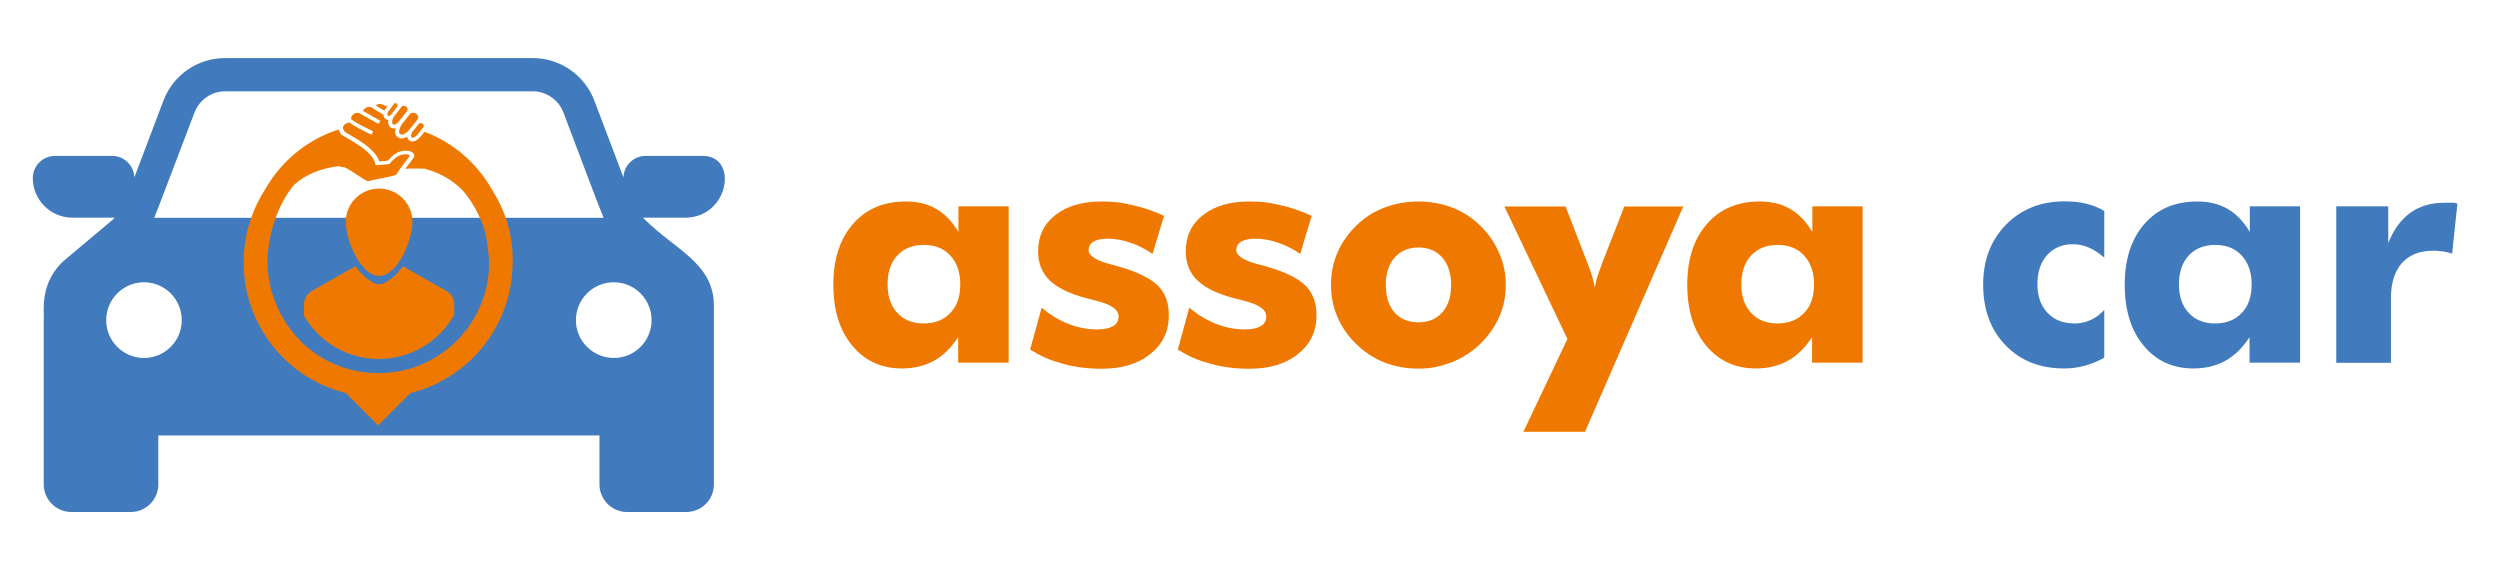 <?xml version="1.0" encoding="utf-8"?>
<!-- Generator: Adobe Illustrator 26.0.2, SVG Export Plug-In . SVG Version: 6.00 Build 0)  -->
<svg version="1.1" id="Calque_1" xmlns="http://www.w3.org/2000/svg" xmlns:xlink="http://www.w3.org/1999/xlink" x="0px" y="0px"
	 viewBox="0 0 176.07 40" style="enable-background:new 0 0 176.07 40;" xml:space="preserve">
<style type="text/css">
	.st0{fill:#EF7900;}
	.st1{fill:#417BBE;}
</style>
<g>
	<g>
		<g>
			<path class="st0" d="M71.04,14.53v11.01h-3.56v-1.79c-0.5,0.76-1.08,1.32-1.72,1.67c-0.65,0.35-1.39,0.53-2.23,0.53
				c-1.45,0-2.62-0.53-3.51-1.61c-0.89-1.07-1.33-2.5-1.33-4.3c0-1.78,0.46-3.2,1.38-4.26c0.92-1.06,2.16-1.59,3.73-1.59
				c0.83,0,1.55,0.18,2.15,0.53c0.6,0.35,1.12,0.89,1.55,1.62v-1.81H71.04z M67.63,20.03c0-0.84-0.23-1.51-0.69-2.02
				c-0.46-0.51-1.08-0.76-1.88-0.76c-0.78,0-1.4,0.25-1.86,0.74c-0.46,0.5-0.69,1.17-0.69,2.04c0,0.85,0.23,1.52,0.69,2.01
				c0.46,0.5,1.08,0.74,1.86,0.74c0.79,0,1.41-0.25,1.87-0.74C67.4,21.56,67.63,20.88,67.63,20.03z"/>
			<path class="st0" d="M72.55,24.62l0.81-2.95c0.57,0.48,1.19,0.86,1.86,1.13c0.68,0.27,1.36,0.4,2.06,0.4
				c0.48,0,0.85-0.08,1.11-0.23c0.26-0.15,0.39-0.38,0.39-0.69c0-0.47-0.51-0.83-1.54-1.09l-0.81-0.21
				c-1.15-0.31-1.99-0.73-2.52-1.25c-0.53-0.52-0.8-1.2-0.8-2.02c0-1.07,0.4-1.92,1.21-2.56c0.81-0.64,1.89-0.96,3.26-0.96
				c0.38,0,0.73,0.02,1.06,0.05c0.33,0.04,0.69,0.1,1.09,0.2c0.72,0.15,1.47,0.41,2.25,0.76l-0.81,2.68
				c-0.5-0.34-1.02-0.61-1.57-0.79c-0.55-0.19-1.08-0.28-1.59-0.28c-0.44,0-0.77,0.07-1,0.21c-0.23,0.14-0.34,0.34-0.34,0.6
				c0,0.39,0.51,0.72,1.53,0.99l0.52,0.14c1.34,0.38,2.28,0.83,2.81,1.35c0.53,0.52,0.79,1.22,0.79,2.11c0,1.12-0.43,2.02-1.3,2.72
				c-0.87,0.7-2.01,1.04-3.43,1.04c-0.97,0-1.86-0.11-2.69-0.34c-0.44-0.12-0.84-0.25-1.2-0.4C73.31,25.06,72.94,24.86,72.55,24.62z
				"/>
			<path class="st0" d="M82.95,24.62l0.81-2.95c0.57,0.48,1.19,0.86,1.86,1.13c0.68,0.27,1.36,0.4,2.06,0.4
				c0.48,0,0.85-0.08,1.11-0.23c0.26-0.15,0.39-0.38,0.39-0.69c0-0.47-0.51-0.83-1.54-1.09l-0.81-0.21
				c-1.15-0.31-1.99-0.73-2.52-1.25c-0.53-0.52-0.8-1.2-0.8-2.02c0-1.07,0.4-1.92,1.21-2.56c0.81-0.64,1.89-0.96,3.26-0.96
				c0.38,0,0.73,0.02,1.06,0.05c0.33,0.04,0.69,0.1,1.09,0.2c0.72,0.15,1.47,0.41,2.25,0.76l-0.81,2.68
				c-0.5-0.34-1.02-0.61-1.57-0.79c-0.55-0.19-1.08-0.28-1.59-0.28c-0.44,0-0.77,0.07-1,0.21c-0.23,0.14-0.34,0.34-0.34,0.6
				c0,0.39,0.51,0.72,1.53,0.99l0.52,0.14c1.34,0.38,2.28,0.83,2.81,1.35c0.53,0.52,0.79,1.22,0.79,2.11c0,1.12-0.43,2.02-1.3,2.72
				c-0.87,0.7-2.01,1.04-3.43,1.04c-0.97,0-1.86-0.11-2.69-0.34c-0.44-0.12-0.84-0.25-1.2-0.4C83.71,25.06,83.34,24.86,82.95,24.62z
				"/>
			<path class="st0" d="M106.05,20.07c0,0.79-0.15,1.54-0.46,2.24c-0.31,0.7-0.75,1.34-1.34,1.91c-0.59,0.57-1.26,1-2.02,1.3
				c-0.38,0.14-0.75,0.25-1.13,0.33s-0.78,0.11-1.22,0.11c-0.84,0-1.63-0.14-2.37-0.43c-0.74-0.29-1.4-0.72-1.98-1.29
				c-0.28-0.27-0.54-0.56-0.76-0.88c-0.22-0.32-0.41-0.65-0.57-1.02c-0.31-0.72-0.46-1.48-0.46-2.27c0-0.81,0.15-1.57,0.45-2.27
				c0.3-0.7,0.75-1.34,1.34-1.92c0.55-0.54,1.2-0.96,1.95-1.25c0.75-0.29,1.55-0.44,2.4-0.44c0.84,0,1.63,0.14,2.37,0.42
				c0.74,0.28,1.4,0.7,1.98,1.26s1.03,1.2,1.34,1.92C105.9,18.52,106.05,19.27,106.05,20.07z M102.2,20.07
				c0-0.81-0.21-1.45-0.62-1.93c-0.41-0.47-0.97-0.71-1.68-0.71c-0.71,0-1.26,0.24-1.68,0.71c-0.41,0.47-0.62,1.11-0.62,1.93
				s0.2,1.46,0.61,1.93c0.41,0.47,0.97,0.7,1.69,0.7c0.7,0,1.26-0.23,1.68-0.7C101.99,21.53,102.2,20.89,102.2,20.07z"/>
			<path class="st0" d="M107.29,30.41l3.1-6.54l-4.44-9.33h4.31l1.54,3.98c0.14,0.34,0.25,0.66,0.33,0.94
				c0.08,0.29,0.15,0.55,0.19,0.79c0.02-0.12,0.05-0.25,0.08-0.39c0.03-0.14,0.07-0.28,0.11-0.41l0.33-0.93l1.56-3.98h4.15
				l-6.92,15.87H107.29z"/>
			<path class="st0" d="M131.18,14.53v11.01h-3.56v-1.79c-0.5,0.76-1.08,1.32-1.72,1.67c-0.65,0.35-1.39,0.53-2.23,0.53
				c-1.45,0-2.62-0.53-3.51-1.61c-0.89-1.07-1.33-2.5-1.33-4.3c0-1.78,0.46-3.2,1.38-4.26c0.92-1.06,2.16-1.59,3.73-1.59
				c0.83,0,1.55,0.18,2.15,0.53c0.6,0.35,1.12,0.89,1.55,1.62v-1.81H131.18z M127.76,20.03c0-0.84-0.23-1.51-0.69-2.02
				c-0.46-0.51-1.08-0.76-1.88-0.76c-0.78,0-1.4,0.25-1.86,0.74c-0.46,0.5-0.69,1.17-0.69,2.04c0,0.85,0.23,1.52,0.69,2.01
				c0.46,0.5,1.08,0.74,1.86,0.74c0.79,0,1.41-0.25,1.87-0.74C127.53,21.56,127.76,20.88,127.76,20.03z"/>
			<path class="st1" d="M148.2,18.15c-0.36-0.32-0.72-0.55-1.08-0.71c-0.36-0.16-0.73-0.24-1.11-0.24c-0.76,0-1.37,0.25-1.83,0.76
				c-0.46,0.51-0.69,1.19-0.69,2.06c0,0.84,0.24,1.51,0.71,2.01c0.47,0.5,1.11,0.75,1.91,0.75c0.39,0,0.75-0.08,1.1-0.23
				c0.35-0.15,0.68-0.39,0.99-0.72v3.36c-0.44,0.25-0.9,0.44-1.38,0.57c-0.48,0.13-0.96,0.19-1.45,0.19c-1.69,0-3.07-0.54-4.12-1.63
				c-1.05-1.08-1.58-2.51-1.58-4.28c0-1.72,0.54-3.12,1.61-4.22c1.07-1.09,2.45-1.64,4.13-1.64c0.55,0,1.06,0.05,1.51,0.16
				c0.45,0.11,0.88,0.28,1.28,0.52V18.15z"/>
			<path class="st1" d="M161.99,14.53v11.01h-3.56v-1.79c-0.5,0.76-1.08,1.32-1.72,1.67c-0.65,0.35-1.39,0.53-2.23,0.53
				c-1.45,0-2.62-0.53-3.51-1.61c-0.89-1.07-1.33-2.5-1.33-4.3c0-1.78,0.46-3.2,1.38-4.26c0.92-1.06,2.16-1.59,3.73-1.59
				c0.83,0,1.55,0.18,2.15,0.53c0.6,0.35,1.12,0.89,1.55,1.62v-1.81H161.99z M158.58,20.03c0-0.84-0.23-1.51-0.69-2.02
				c-0.46-0.51-1.08-0.76-1.88-0.76c-0.78,0-1.4,0.25-1.86,0.74c-0.46,0.5-0.69,1.17-0.69,2.04c0,0.85,0.23,1.52,0.69,2.01
				c0.46,0.5,1.08,0.74,1.86,0.74c0.79,0,1.41-0.25,1.87-0.74C158.35,21.56,158.58,20.88,158.58,20.03z"/>
			<path class="st1" d="M164.54,25.54V14.53h3.66v2.59c0.37-0.94,0.89-1.65,1.55-2.13c0.66-0.47,1.45-0.71,2.38-0.71
				c0.07,0,0.14,0,0.21,0c0.07,0,0.15,0,0.25,0c0.09,0,0.19,0,0.28,0c0.09,0.03,0.15,0.05,0.2,0.07l-0.37,3.51
				c-0.1-0.03-0.21-0.06-0.32-0.09c-0.11-0.03-0.25-0.05-0.43-0.07c-0.17-0.02-0.3-0.04-0.39-0.04c-0.09,0-0.16,0-0.21,0
				c-0.94,0-1.67,0.29-2.19,0.87c-0.51,0.58-0.77,1.4-0.77,2.46v4.56H164.54z"/>
		</g>
	</g>
	<g>
		<path class="st1" d="M49.5,10.98h-4.03c-0.85,0-1.54,0.68-1.56,1.52l-2.05-5.41c-0.68-1.8-2.41-3-4.34-3H15.85
			c-1.93,0-3.66,1.19-4.34,3L9.46,12.5c-0.02-0.84-0.71-1.52-1.56-1.52H3.87c-0.86,0-1.56,0.7-1.56,1.56c0,1.54,1.25,2.79,2.79,2.79
			h2.98c-0.28,0.28,0.04-0.02-3.46,2.93c-1.94,1.63-1.47,3.85-1.54,4.28c0,1.46,0,8.22,0,11.57c0,1.08,0.87,1.95,1.95,1.95H9.2
			c1.08,0,1.95-0.87,1.95-1.95v-3.44h31.07v3.44c0,1.08,0.87,1.95,1.95,1.95h4.16c1.08,0,1.95-0.87,1.95-1.95c0-4.1,0-7.7,0-12.55
			c0-3.06-2.73-3.93-5-6.23h2.98C51.34,15.33,52.04,10.98,49.5,10.98z M13.7,7.92c0.34-0.89,1.2-1.49,2.16-1.49h21.66
			c0.95,0,1.82,0.6,2.16,1.49c0.81,2.14,2.58,6.85,2.83,7.42H10.86C11.11,14.76,12.34,11.47,13.7,7.92z M10.14,25.21
			c-1.47,0-2.66-1.19-2.66-2.66c0-1.47,1.19-2.67,2.66-2.67s2.66,1.19,2.66,2.67C12.8,24.02,11.61,25.21,10.14,25.21z M45.89,22.55
			c0,1.47-1.19,2.66-2.66,2.66c-1.47,0-2.67-1.19-2.67-2.66c0-1.47,1.19-2.67,2.67-2.67C44.7,19.88,45.89,21.08,45.89,22.55z"/>
		<g>
			<g>
				<path class="st0" d="M26.92,20C26.78,20,26.63,20,26.48,20c-0.63-0.3-1.04-0.69-1.45-1.25l-3.05,1.73
					c-0.35,0.19-0.57,0.56-0.57,0.96v0.81c1.06,1.81,3.02,3.03,5.27,3.03c2.28,0,4.26-1.25,5.31-3.1v-0.74
					c0-0.4-0.22-0.77-0.57-0.96c-0.4-0.22-3.05-1.73-3.05-1.73C27.97,19.31,27.56,19.7,26.92,20z"/>
				<path class="st0" d="M26.7,13.28c-1.3,0-2.35,1.05-2.35,2.35c0,1.3,1.05,3.8,2.35,3.8c1.3,0,2.35-2.5,2.35-3.8
					C29.05,14.33,28,13.28,26.7,13.28z"/>
				<path class="st0" d="M34.68,13.41c-1.05-1.89-2.74-3.36-4.78-4.13c-0.05,0.06-0.11,0.13-0.14,0.18
					c-0.21,0.29-0.45,0.47-0.65,0.5C29,9.98,28.9,9.96,28.83,9.9c-0.09-0.07-0.14-0.17-0.15-0.28c-0.12,0.07-0.25,0.13-0.38,0.13
					c-0.12,0-0.22-0.03-0.31-0.11c-0.16-0.13-0.2-0.34-0.12-0.61c-0.14,0.04-0.27,0.01-0.38-0.07c-0.07-0.05-0.11-0.14-0.14-0.23
					c-0.01-0.06-0.02-0.13-0.01-0.21c0-0.02,0.01-0.04,0.01-0.06c0-0.01,0-0.01,0-0.02c-0.06,0-0.12-0.01-0.18-0.05
					c-0.11-0.07-0.16-0.19-0.17-0.32c-0.42-0.23-0.68-0.39-0.77-0.48c-0.15-0.08-0.3-0.09-0.44-0.01c-0.12,0.06-0.2,0.17-0.23,0.23
					c0.26,0.14,0.86,0.48,1.12,0.63c0.04,0.02,0.06,0.03,0.07,0.04c0.07,0.04-0.07,0.27-0.14,0.22c-0.09-0.05-0.26-0.15-0.45-0.25
					c-0.3-0.17-0.64-0.36-0.78-0.44c0,0,0,0,0,0C25.2,7.89,25,7.96,24.88,8.05c-0.09,0.08-0.18,0.21-0.14,0.36
					C24.81,8.46,24.9,8.52,25,8.58c0.11,0.07,0.24,0.14,0.37,0.21c0.42,0.23,0.86,0.43,0.87,0.44c0.07,0.03-0.05,0.27-0.11,0.24
					c-0.04-0.02-0.68-0.32-1.17-0.61c-0.12-0.07-0.23-0.14-0.32-0.21c-0.01-0.01-0.03-0.02-0.04-0.03
					c-0.09,0.02-0.17,0.06-0.24,0.09c-0.1,0.06-0.16,0.12-0.19,0.2c-0.01,0.04-0.02,0.08-0.01,0.13c0.01,0.08,0.05,0.15,0.11,0.22
					c0,0,0,0,0,0c0,0,0,0,0,0c0.03,0.04,0.23,0.16,0.41,0.26c0.58,0.34,1.47,0.86,1.88,1.51c0.05,0.09,0.1,0.17,0.13,0.27
					c0.01,0.02,0.02,0.05,0.02,0.07l0.52-0.05l0.1-0.01c0.07-0.09,0.13-0.16,0.2-0.23c0.62-0.61,1.28-0.51,1.51-0.35
					c0.16,0.11,0.16,0.26,0.1,0.36c-0.07,0.1-0.15,0.21-0.23,0.32c-0.06,0.07-0.11,0.15-0.17,0.22c-0.01,0.02-0.03,0.03-0.04,0.05
					c-0.05,0.07-0.11,0.14-0.16,0.21c0.08-0.01,0.18-0.01,0.31-0.02c0.08,0,0.17,0,0.26,0c0.08,0,0.16,0,0.23,0
					c0.32,0,0.58,0.01,0.58,0.01c0.02,0,0.03,0,0.05,0.01c0,0,0.01,0,0.01,0.01c1.06,0.3,1.91,0.81,2.58,1.48
					c0.72,0.83,1.26,1.81,1.58,2.89c0.19,0.74,0.3,1.55,0.31,2.43c-0.12,4.21-3.56,7.58-7.8,7.58c-2.09,0-3.98-0.82-5.38-2.15l0,0
					c-1.14-1.13-2.06-2.7-2.34-4.53l0,0c0,0-0.03-0.14-0.05-0.39c-0.02-0.24-0.04-0.49-0.04-0.74c0-1.92,0.73-4.1,1.88-5.46
					c0.76-0.68,1.81-1.17,3.26-1.32l-0.05,0.07c0.09-0.01,0.18-0.01,0.26,0.01c0.06,0.01,0.11,0.03,0.16,0.05
					c0.27,0.14,0.56,0.33,0.81,0.5c0.29,0.2,0.62,0.42,0.77,0.44c0.4-0.1,0.76-0.17,1.08-0.23c0.4-0.08,0.85-0.17,0.91-0.25
					c0.12-0.21,0.31-0.47,0.52-0.74c0.01-0.01,0.01-0.02,0.02-0.03c0.05-0.07,0.1-0.13,0.15-0.2c0.09-0.12,0.18-0.24,0.26-0.35
					c-0.03-0.03-0.11-0.08-0.26-0.09c-0.14-0.01-0.43,0-0.77,0.26c-0.08,0.06-0.16,0.14-0.25,0.23c-0.04,0.05-0.08,0.1-0.13,0.15
					l-0.04,0.05l-0.96,0.08l-0.03-0.11c-0.02-0.08-0.05-0.16-0.08-0.23c-0.04-0.09-0.1-0.17-0.16-0.26
					c-0.41-0.55-1.22-1.01-1.7-1.29c-0.28-0.16-0.42-0.24-0.48-0.31c0,0,0,0,0,0c0,0,0,0,0,0c0,0,0,0,0,0c0,0,0,0,0,0
					c-0.08-0.1-0.14-0.21-0.16-0.32c-2.23,0.71-4.08,2.26-5.2,4.26c-0.94,1.47-1.49,3.22-1.49,5.1c0,4.45,3.06,8.18,7.19,9.2
					l2.28,2.28l2.28-2.28c4.13-1.02,7.19-4.75,7.19-9.2C36.16,16.62,35.61,14.88,34.68,13.41z"/>
				<path class="st0" d="M27.63,8.48c0,0.02-0.01,0.04-0.01,0.07c-0.01,0.1,0.01,0.17,0.04,0.2c0,0,0,0,0,0
					c0.02,0.01,0.06,0.04,0.14,0.02c0.02-0.01,0.04-0.01,0.07-0.03c0.1-0.05,0.18-0.13,0.2-0.16l0,0l0.03-0.04l0.55-0.69
					c0,0,0.01-0.01,0.01-0.01c0.08-0.1,0.06-0.24-0.05-0.33c-0.06-0.04-0.12-0.06-0.19-0.06c-0.06,0-0.12,0.03-0.15,0.08l-0.57,0.75
					C27.69,8.32,27.65,8.39,27.63,8.48z"/>
				<path class="st0" d="M28.3,8.74c-0.02,0.03-0.03,0.06-0.05,0.09c-0.12,0.23-0.21,0.5-0.08,0.6l0.01,0
					c0.04,0.03,0.08,0.05,0.13,0.05c0.18-0.01,0.41-0.2,0.52-0.34l0.13-0.16l0.18-0.23l0.26-0.32c0.1-0.12,0.06-0.3-0.07-0.41
					c-0.07-0.05-0.15-0.08-0.24-0.08c-0.07,0-0.15,0.03-0.2,0.07l-0.46,0.58L28.3,8.74z"/>
				<path class="st0" d="M27.33,8.16c0.08,0.05,0.2-0.07,0.22-0.09l0.42-0.56c0-0.01,0.01-0.02,0.01-0.02
					c0.04-0.06,0.03-0.14-0.04-0.19c-0.06-0.05-0.15-0.05-0.19,0.01l-0.43,0.59C27.27,7.99,27.27,8.13,27.33,8.16z"/>
				<path class="st0" d="M29.23,9.06L29.03,9.3C28.99,9.38,28.89,9.6,29,9.69c0.02,0.01,0.05,0.01,0.07,0.01
					c0.05-0.01,0.23-0.05,0.47-0.39c0.03-0.03,0.06-0.08,0.09-0.12C29.71,9.1,29.79,9,29.81,8.97c0,0,0.01-0.01,0.01-0.01
					c0.05-0.07,0.03-0.18-0.05-0.24c-0.08-0.07-0.2-0.06-0.27-0.01l-0.1,0.13L29.23,9.06z"/>
				<path class="st0" d="M27.09,7.76l0.01-0.02l0.18-0.24c-0.1-0.04-0.24-0.09-0.37-0.15c-0.14-0.06-0.26-0.02-0.32,0
					c-0.06,0.02-0.09,0.05-0.12,0.08c0.1,0.07,0.35,0.22,0.6,0.36C27.07,7.78,27.08,7.77,27.09,7.76z"/>
			</g>
		</g>
	</g>
</g>
</svg>
